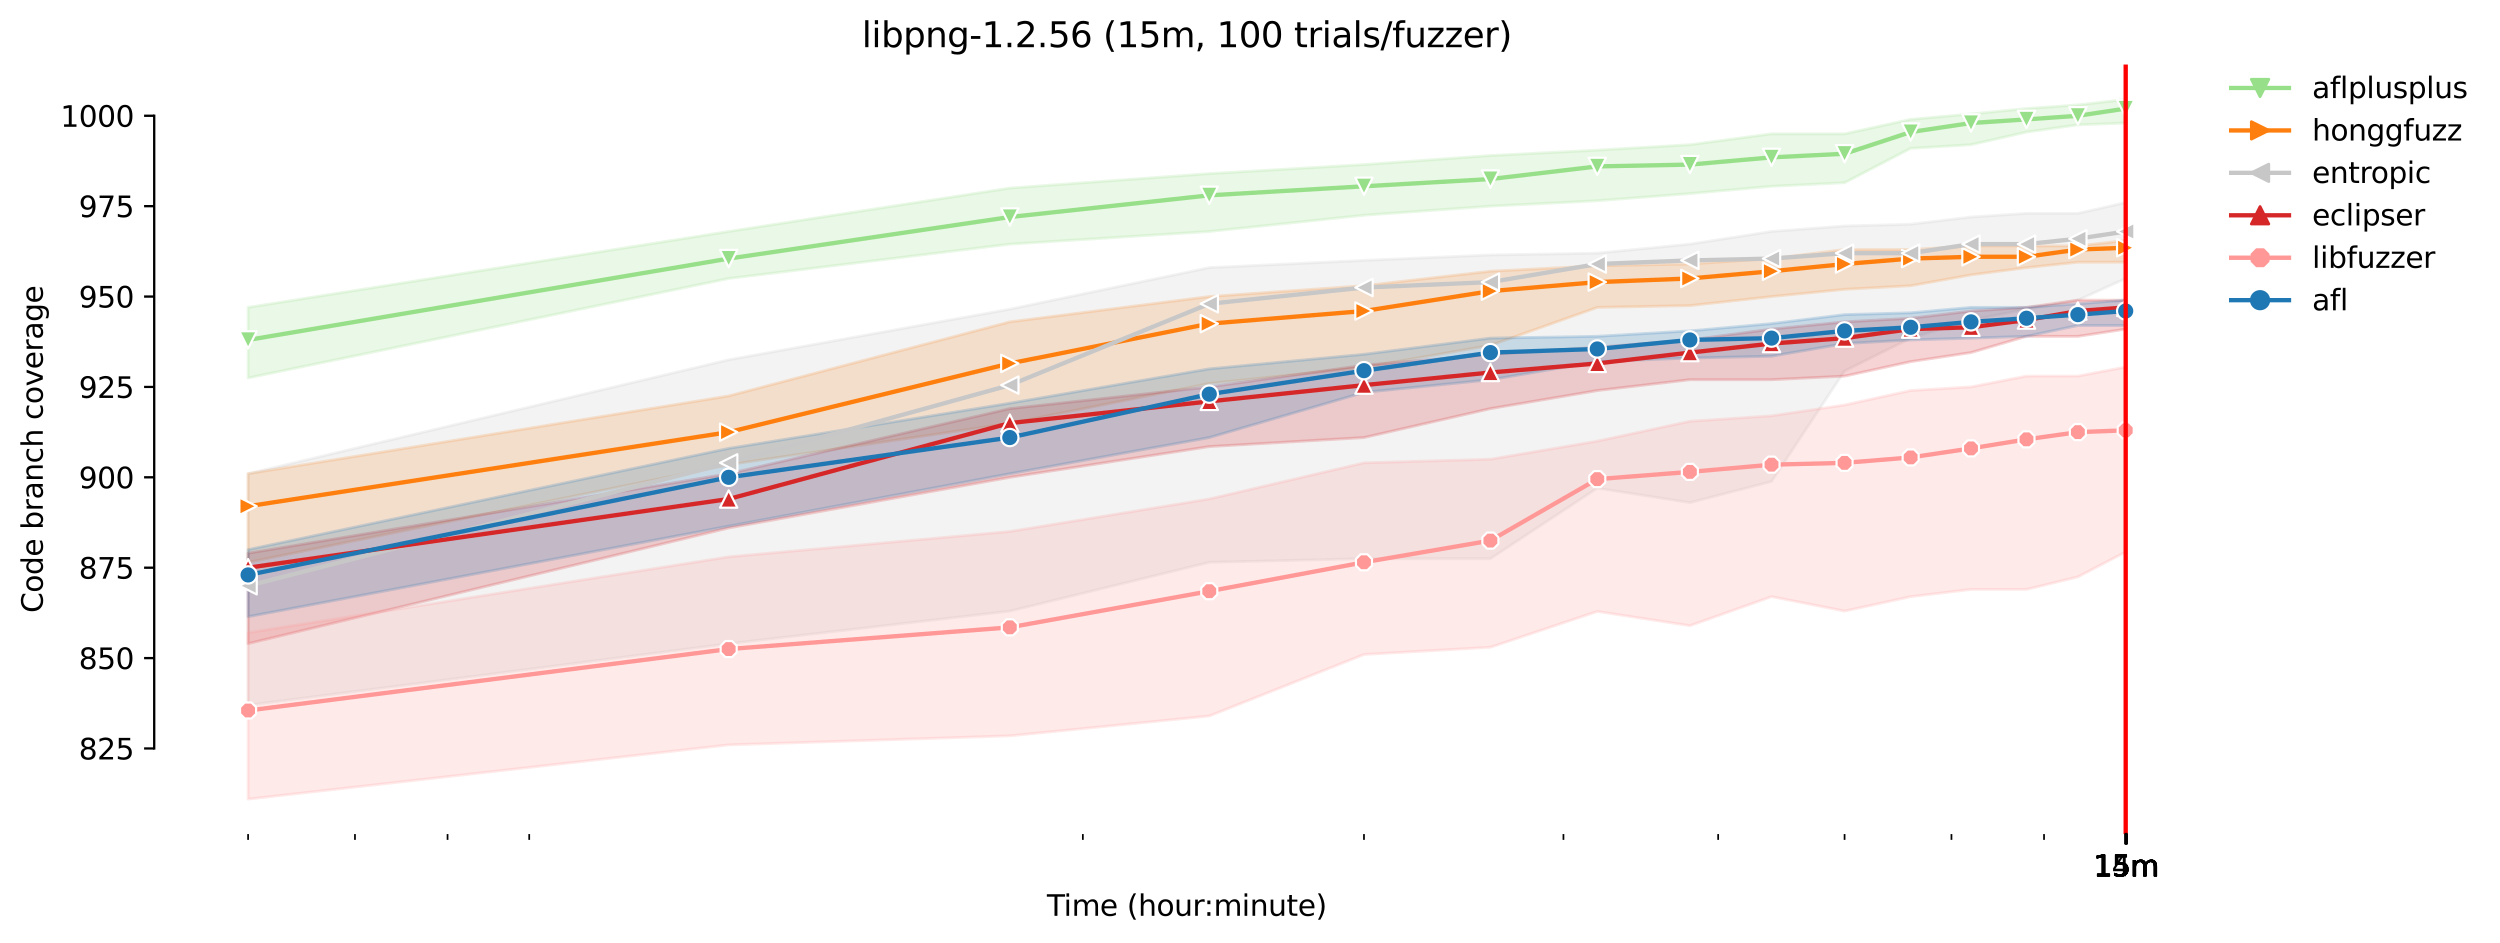 <?xml version="1.0" encoding="utf-8" standalone="no"?>
<!DOCTYPE svg PUBLIC "-//W3C//DTD SVG 1.1//EN"
  "http://www.w3.org/Graphics/SVG/1.1/DTD/svg11.dtd">
<svg height="325.986pt" version="1.1" viewBox="0 0 864.542 325.986" width="864.542pt" xmlns="http://www.w3.org/2000/svg" xmlns:xlink="http://www.w3.org/1999/xlink">
 <defs>
  <style type="text/css">*{stroke-linecap:butt;stroke-linejoin:round;}</style>
 </defs>
 <g id="figure_1">
  <g id="patch_1">
   <path d="M 0 325.986 
L 864.542 325.986 
L 864.542 0 
L 0 0 
z
" style="fill:#ffffff;"/>
  </g>
  <g id="axes_1">
   <g id="patch_2">
    <path d="M 53.328 288.43 
L 767.568 288.43 
L 767.568 22.318 
L 53.328 22.318 
z
" style="fill:#ffffff;"/>
   </g>
   <g id="PolyCollection_1">
    <defs>
     <path d="M 85.794 -219.684 
L 85.794 -195.304 
L 251.989 -229.686 
L 349.208 -241.563 
L 418.185 -245.939 
L 471.688 -251.565 
L 515.404 -254.69 
L 552.364 -256.566 
L 584.381 -259.051 
L 612.622 -261.567 
L 637.884 -262.801 
L 660.737 -274.694 
L 681.6 -275.944 
L 700.791 -280.32 
L 718.56 -282.821 
L 735.103 -283.446 
L 735.103 -291.572 
L 735.103 -291.572 
L 718.56 -289.697 
L 700.791 -288.447 
L 681.6 -286.571 
L 660.737 -284.696 
L 637.884 -279.695 
L 612.622 -279.695 
L 584.381 -275.944 
L 552.364 -274.069 
L 515.404 -272.194 
L 471.688 -269.068 
L 418.185 -265.942 
L 349.208 -260.942 
L 251.989 -245.939 
L 85.794 -219.684 
z
" id="m16b5e22058" style="stroke:#98df8a;stroke-opacity:0.2;"/>
    </defs>
    <g clip-path="url(#pce0793d641)">
     <use style="fill:#98df8a;fill-opacity:0.2;stroke:#98df8a;stroke-opacity:0.2;" x="0" xlink:href="#m16b5e22058" y="325.986"/>
    </g>
   </g>
   <g id="PolyCollection_2">
    <defs>
     <path d="M 85.794 -162.173 
L 85.794 -131.542 
L 251.989 -165.299 
L 349.208 -179.614 
L 418.185 -193.366 
L 471.688 -199.008 
L 515.404 -206.556 
L 552.364 -219.684 
L 584.381 -220.309 
L 612.622 -223.435 
L 637.884 -225.935 
L 660.737 -227.185 
L 681.6 -230.936 
L 700.791 -233.436 
L 718.56 -235.312 
L 735.103 -235.312 
L 735.103 -242.813 
L 735.103 -242.813 
L 718.56 -240.938 
L 700.791 -240.938 
L 681.6 -240.938 
L 660.737 -239.688 
L 637.884 -239.688 
L 612.622 -236.562 
L 584.381 -234.687 
L 552.364 -234.062 
L 515.404 -232.186 
L 471.688 -227.185 
L 418.185 -223.435 
L 349.208 -214.683 
L 251.989 -189.053 
L 85.794 -162.173 
z
" id="m3cdde16506" style="stroke:#ff7f0e;stroke-opacity:0.2;"/>
    </defs>
    <g clip-path="url(#pce0793d641)">
     <use style="fill:#ff7f0e;fill-opacity:0.2;stroke:#ff7f0e;stroke-opacity:0.2;" x="0" xlink:href="#m3cdde16506" y="325.986"/>
    </g>
   </g>
   <g id="PolyCollection_3">
    <defs>
     <path d="M 85.794 -162.173 
L 85.794 -82.158 
L 251.989 -103.412 
L 349.208 -114.664 
L 418.185 -131.542 
L 471.688 -132.793 
L 515.404 -132.793 
L 552.364 -157.172 
L 584.381 -152.171 
L 612.622 -159.485 
L 637.884 -197.695 
L 660.737 -209.057 
L 681.6 -215.292 
L 700.791 -219.059 
L 718.56 -222.184 
L 735.103 -229.686 
L 735.103 -255.941 
L 735.103 -255.941 
L 718.56 -252.19 
L 700.791 -252.19 
L 681.6 -250.94 
L 660.737 -248.439 
L 637.884 -247.83 
L 612.622 -245.939 
L 584.381 -241.563 
L 552.364 -238.437 
L 515.404 -237.812 
L 471.688 -235.937 
L 418.185 -233.436 
L 349.208 -219.059 
L 251.989 -201.556 
L 85.794 -162.173 
z
" id="m58aeabd998" style="stroke:#c7c7c7;stroke-opacity:0.2;"/>
    </defs>
    <g clip-path="url(#pce0793d641)">
     <use style="fill:#c7c7c7;fill-opacity:0.2;stroke:#c7c7c7;stroke-opacity:0.2;" x="0" xlink:href="#m58aeabd998" y="325.986"/>
    </g>
   </g>
   <g id="PolyCollection_4">
    <defs>
     <path d="M 85.794 -134.668 
L 85.794 -103.412 
L 251.989 -143.42 
L 349.208 -160.923 
L 418.185 -171.55 
L 471.688 -174.676 
L 515.404 -184.677 
L 552.364 -190.929 
L 584.381 -194.679 
L 612.622 -194.679 
L 637.884 -195.914 
L 660.737 -200.93 
L 681.6 -204.056 
L 700.791 -209.682 
L 718.56 -209.666 
L 735.103 -212.182 
L 735.103 -222.184 
L 735.103 -222.184 
L 718.56 -222.184 
L 700.791 -219.684 
L 681.6 -218.434 
L 660.737 -215.933 
L 637.884 -214.683 
L 612.622 -212.182 
L 584.381 -208.432 
L 552.364 -205.931 
L 515.404 -203.431 
L 471.688 -199.68 
L 418.185 -192.179 
L 349.208 -184.677 
L 251.989 -162.173 
L 85.794 -134.668 
z
" id="m2df7220b3d" style="stroke:#d62728;stroke-opacity:0.2;"/>
    </defs>
    <g clip-path="url(#pce0793d641)">
     <use style="fill:#d62728;fill-opacity:0.2;stroke:#d62728;stroke-opacity:0.2;" x="0" xlink:href="#m2df7220b3d" y="325.986"/>
    </g>
   </g>
   <g id="PolyCollection_5">
    <defs>
     <path d="M 85.794 -107.163 
L 85.794 -49.652 
L 251.989 -68.406 
L 349.208 -71.531 
L 418.185 -78.392 
L 471.688 -99.662 
L 515.404 -102.162 
L 552.364 -114.539 
L 584.381 -109.617 
L 612.622 -119.665 
L 637.884 -114.664 
L 660.737 -119.665 
L 681.6 -122.166 
L 700.791 -122.166 
L 718.56 -126.495 
L 735.103 -135.121 
L 735.103 -199.055 
L 735.103 -199.055 
L 718.56 -195.929 
L 700.791 -195.929 
L 681.6 -192.179 
L 660.737 -190.929 
L 637.884 -185.928 
L 612.622 -182.177 
L 584.381 -180.302 
L 552.364 -173.425 
L 515.404 -167.174 
L 471.688 -165.924 
L 418.185 -153.422 
L 349.208 -142.185 
L 251.989 -133.418 
L 85.794 -107.163 
z
" id="m97a7612e7f" style="stroke:#ff9896;stroke-opacity:0.2;"/>
    </defs>
    <g clip-path="url(#pce0793d641)">
     <use style="fill:#ff9896;fill-opacity:0.2;stroke:#ff9896;stroke-opacity:0.2;" x="0" xlink:href="#m97a7612e7f" y="325.986"/>
    </g>
   </g>
   <g id="PolyCollection_6">
    <defs>
     <path d="M 85.794 -135.918 
L 85.794 -112.742 
L 251.989 -144.045 
L 349.208 -162.173 
L 418.185 -174.676 
L 471.688 -190.303 
L 515.404 -194.679 
L 552.364 -200.93 
L 584.381 -202.181 
L 612.622 -202.806 
L 637.884 -207.182 
L 660.737 -208.432 
L 681.6 -209.057 
L 700.791 -209.682 
L 718.56 -213.433 
L 735.103 -213.433 
L 735.103 -222.184 
L 735.103 -222.184 
L 718.56 -220.934 
L 700.791 -219.684 
L 681.6 -219.684 
L 660.737 -217.809 
L 637.884 -217.183 
L 612.622 -214.073 
L 584.381 -211.557 
L 552.364 -209.682 
L 515.404 -209.057 
L 471.688 -203.462 
L 418.185 -198.43 
L 349.208 -186.553 
L 251.989 -170.925 
L 85.794 -135.918 
z
" id="m9e0021da69" style="stroke:#1f77b4;stroke-opacity:0.2;"/>
    </defs>
    <g clip-path="url(#pce0793d641)">
     <use style="fill:#1f77b4;fill-opacity:0.2;stroke:#1f77b4;stroke-opacity:0.2;" x="0" xlink:href="#m9e0021da69" y="325.986"/>
    </g>
   </g>
   <g id="matplotlib.axis_1">
    <g id="xtick_1">
     <g id="line2d_1">
      <defs>
       <path d="M 0 0 
L 0 3.5 
" id="m3dc41dd33a" style="stroke:#000000;stroke-width:0.8;"/>
      </defs>
      <g>
       <use style="stroke:#000000;stroke-width:0.8;" x="735.103" xlink:href="#m3dc41dd33a" y="288.43"/>
      </g>
     </g>
     <g id="text_1">
      <!-- 14m -->
      <g transform="translate(723.87 303.029)scale(0.1 -0.1)">
       <defs>
        <path d="M 794 531 
L 1825 531 
L 1825 4091 
L 703 3866 
L 703 4441 
L 1819 4666 
L 2450 4666 
L 2450 531 
L 3481 531 
L 3481 0 
L 794 0 
L 794 531 
z
" id="DejaVuSans-31" transform="scale(0.016)"/>
        <path d="M 2419 4116 
L 825 1625 
L 2419 1625 
L 2419 4116 
z
M 2253 4666 
L 3047 4666 
L 3047 1625 
L 3713 1625 
L 3713 1100 
L 3047 1100 
L 3047 0 
L 2419 0 
L 2419 1100 
L 313 1100 
L 313 1709 
L 2253 4666 
z
" id="DejaVuSans-34" transform="scale(0.016)"/>
        <path d="M 3328 2828 
Q 3544 3216 3844 3400 
Q 4144 3584 4550 3584 
Q 5097 3584 5394 3201 
Q 5691 2819 5691 2113 
L 5691 0 
L 5113 0 
L 5113 2094 
Q 5113 2597 4934 2840 
Q 4756 3084 4391 3084 
Q 3944 3084 3684 2787 
Q 3425 2491 3425 1978 
L 3425 0 
L 2847 0 
L 2847 2094 
Q 2847 2600 2669 2842 
Q 2491 3084 2119 3084 
Q 1678 3084 1418 2786 
Q 1159 2488 1159 1978 
L 1159 0 
L 581 0 
L 581 3500 
L 1159 3500 
L 1159 2956 
Q 1356 3278 1631 3431 
Q 1906 3584 2284 3584 
Q 2666 3584 2933 3390 
Q 3200 3197 3328 2828 
z
" id="DejaVuSans-6d" transform="scale(0.016)"/>
       </defs>
       <use xlink:href="#DejaVuSans-31"/>
       <use x="63.623" xlink:href="#DejaVuSans-34"/>
       <use x="127.246" xlink:href="#DejaVuSans-6d"/>
      </g>
     </g>
    </g>
    <g id="xtick_2">
     <g id="line2d_2">
      <g>
       <use style="stroke:#000000;stroke-width:0.8;" x="735.127" xlink:href="#m3dc41dd33a" y="288.43"/>
      </g>
     </g>
     <g id="text_2">
      <!-- 15m -->
      <g transform="translate(723.894 303.029)scale(0.1 -0.1)">
       <defs>
        <path d="M 691 4666 
L 3169 4666 
L 3169 4134 
L 1269 4134 
L 1269 2991 
Q 1406 3038 1543 3061 
Q 1681 3084 1819 3084 
Q 2600 3084 3056 2656 
Q 3513 2228 3513 1497 
Q 3513 744 3044 326 
Q 2575 -91 1722 -91 
Q 1428 -91 1123 -41 
Q 819 9 494 109 
L 494 744 
Q 775 591 1075 516 
Q 1375 441 1709 441 
Q 2250 441 2565 725 
Q 2881 1009 2881 1497 
Q 2881 1984 2565 2268 
Q 2250 2553 1709 2553 
Q 1456 2553 1204 2497 
Q 953 2441 691 2322 
L 691 4666 
z
" id="DejaVuSans-35" transform="scale(0.016)"/>
       </defs>
       <use xlink:href="#DejaVuSans-31"/>
       <use x="63.623" xlink:href="#DejaVuSans-35"/>
       <use x="127.246" xlink:href="#DejaVuSans-6d"/>
      </g>
     </g>
    </g>
    <g id="xtick_3">
     <g id="line2d_3">
      <g>
       <use style="stroke:#000000;stroke-width:0.8;" x="735.151" xlink:href="#m3dc41dd33a" y="288.43"/>
      </g>
     </g>
     <g id="text_3">
      <!-- 15m -->
      <g transform="translate(723.918 303.029)scale(0.1 -0.1)">
       <use xlink:href="#DejaVuSans-31"/>
       <use x="63.623" xlink:href="#DejaVuSans-35"/>
       <use x="127.246" xlink:href="#DejaVuSans-6d"/>
      </g>
     </g>
    </g>
    <g id="xtick_4">
     <g id="line2d_4">
      <g>
       <use style="stroke:#000000;stroke-width:0.8;" x="735.175" xlink:href="#m3dc41dd33a" y="288.43"/>
      </g>
     </g>
     <g id="text_4">
      <!-- 15m -->
      <g transform="translate(723.942 303.029)scale(0.1 -0.1)">
       <use xlink:href="#DejaVuSans-31"/>
       <use x="63.623" xlink:href="#DejaVuSans-35"/>
       <use x="127.246" xlink:href="#DejaVuSans-6d"/>
      </g>
     </g>
    </g>
    <g id="xtick_5">
     <g id="line2d_5">
      <g>
       <use style="stroke:#000000;stroke-width:0.8;" x="735.199" xlink:href="#m3dc41dd33a" y="288.43"/>
      </g>
     </g>
     <g id="text_5">
      <!-- 15m -->
      <g transform="translate(723.967 303.029)scale(0.1 -0.1)">
       <use xlink:href="#DejaVuSans-31"/>
       <use x="63.623" xlink:href="#DejaVuSans-35"/>
       <use x="127.246" xlink:href="#DejaVuSans-6d"/>
      </g>
     </g>
    </g>
    <g id="xtick_6">
     <g id="line2d_6">
      <g>
       <use style="stroke:#000000;stroke-width:0.8;" x="735.224" xlink:href="#m3dc41dd33a" y="288.43"/>
      </g>
     </g>
     <g id="text_6">
      <!-- 15m -->
      <g transform="translate(723.991 303.029)scale(0.1 -0.1)">
       <use xlink:href="#DejaVuSans-31"/>
       <use x="63.623" xlink:href="#DejaVuSans-35"/>
       <use x="127.246" xlink:href="#DejaVuSans-6d"/>
      </g>
     </g>
    </g>
    <g id="xtick_7">
     <g id="line2d_7">
      <g>
       <use style="stroke:#000000;stroke-width:0.8;" x="735.248" xlink:href="#m3dc41dd33a" y="288.43"/>
      </g>
     </g>
     <g id="text_7">
      <!-- 15m -->
      <g transform="translate(724.015 303.029)scale(0.1 -0.1)">
       <use xlink:href="#DejaVuSans-31"/>
       <use x="63.623" xlink:href="#DejaVuSans-35"/>
       <use x="127.246" xlink:href="#DejaVuSans-6d"/>
      </g>
     </g>
    </g>
    <g id="xtick_8">
     <g id="line2d_8">
      <g>
       <use style="stroke:#000000;stroke-width:0.8;" x="735.272" xlink:href="#m3dc41dd33a" y="288.43"/>
      </g>
     </g>
     <g id="text_8">
      <!-- 15m -->
      <g transform="translate(724.039 303.029)scale(0.1 -0.1)">
       <use xlink:href="#DejaVuSans-31"/>
       <use x="63.623" xlink:href="#DejaVuSans-35"/>
       <use x="127.246" xlink:href="#DejaVuSans-6d"/>
      </g>
     </g>
    </g>
    <g id="xtick_9">
     <g id="line2d_9">
      <g>
       <use style="stroke:#000000;stroke-width:0.8;" x="735.296" xlink:href="#m3dc41dd33a" y="288.43"/>
      </g>
     </g>
     <g id="text_9">
      <!-- 15m -->
      <g transform="translate(724.064 303.029)scale(0.1 -0.1)">
       <use xlink:href="#DejaVuSans-31"/>
       <use x="63.623" xlink:href="#DejaVuSans-35"/>
       <use x="127.246" xlink:href="#DejaVuSans-6d"/>
      </g>
     </g>
    </g>
    <g id="xtick_10">
     <g id="line2d_10">
      <g>
       <use style="stroke:#000000;stroke-width:0.8;" x="735.321" xlink:href="#m3dc41dd33a" y="288.43"/>
      </g>
     </g>
     <g id="text_10">
      <!-- 15m -->
      <g transform="translate(724.088 303.029)scale(0.1 -0.1)">
       <use xlink:href="#DejaVuSans-31"/>
       <use x="63.623" xlink:href="#DejaVuSans-35"/>
       <use x="127.246" xlink:href="#DejaVuSans-6d"/>
      </g>
     </g>
    </g>
    <g id="xtick_11">
     <g id="line2d_11">
      <g>
       <use style="stroke:#000000;stroke-width:0.8;" x="735.345" xlink:href="#m3dc41dd33a" y="288.43"/>
      </g>
     </g>
     <g id="text_11">
      <!-- 15m -->
      <g transform="translate(724.112 303.029)scale(0.1 -0.1)">
       <use xlink:href="#DejaVuSans-31"/>
       <use x="63.623" xlink:href="#DejaVuSans-35"/>
       <use x="127.246" xlink:href="#DejaVuSans-6d"/>
      </g>
     </g>
    </g>
    <g id="xtick_12">
     <g id="line2d_12">
      <g>
       <use style="stroke:#000000;stroke-width:0.8;" x="735.369" xlink:href="#m3dc41dd33a" y="288.43"/>
      </g>
     </g>
     <g id="text_12">
      <!-- 15m -->
      <g transform="translate(724.136 303.029)scale(0.1 -0.1)">
       <use xlink:href="#DejaVuSans-31"/>
       <use x="63.623" xlink:href="#DejaVuSans-35"/>
       <use x="127.246" xlink:href="#DejaVuSans-6d"/>
      </g>
     </g>
    </g>
    <g id="xtick_13">
     <g id="line2d_13">
      <defs>
       <path d="M 0 0 
L 0 2 
" id="m24e4dffae6" style="stroke:#000000;stroke-width:0.6;"/>
      </defs>
      <g>
       <use style="stroke:#000000;stroke-width:0.6;" x="85.794" xlink:href="#m24e4dffae6" y="288.43"/>
      </g>
     </g>
    </g>
    <g id="xtick_14">
     <g id="line2d_14">
      <g>
       <use style="stroke:#000000;stroke-width:0.6;" x="122.754" xlink:href="#m24e4dffae6" y="288.43"/>
      </g>
     </g>
    </g>
    <g id="xtick_15">
     <g id="line2d_15">
      <g>
       <use style="stroke:#000000;stroke-width:0.6;" x="154.771" xlink:href="#m24e4dffae6" y="288.43"/>
      </g>
     </g>
    </g>
    <g id="xtick_16">
     <g id="line2d_16">
      <g>
       <use style="stroke:#000000;stroke-width:0.6;" x="183.012" xlink:href="#m24e4dffae6" y="288.43"/>
      </g>
     </g>
    </g>
    <g id="xtick_17">
     <g id="line2d_17">
      <g>
       <use style="stroke:#000000;stroke-width:0.6;" x="374.47" xlink:href="#m24e4dffae6" y="288.43"/>
      </g>
     </g>
    </g>
    <g id="xtick_18">
     <g id="line2d_18">
      <g>
       <use style="stroke:#000000;stroke-width:0.6;" x="471.688" xlink:href="#m24e4dffae6" y="288.43"/>
      </g>
     </g>
    </g>
    <g id="xtick_19">
     <g id="line2d_19">
      <g>
       <use style="stroke:#000000;stroke-width:0.6;" x="540.666" xlink:href="#m24e4dffae6" y="288.43"/>
      </g>
     </g>
    </g>
    <g id="xtick_20">
     <g id="line2d_20">
      <g>
       <use style="stroke:#000000;stroke-width:0.6;" x="594.169" xlink:href="#m24e4dffae6" y="288.43"/>
      </g>
     </g>
    </g>
    <g id="xtick_21">
     <g id="line2d_21">
      <g>
       <use style="stroke:#000000;stroke-width:0.6;" x="637.884" xlink:href="#m24e4dffae6" y="288.43"/>
      </g>
     </g>
    </g>
    <g id="xtick_22">
     <g id="line2d_22">
      <g>
       <use style="stroke:#000000;stroke-width:0.6;" x="674.845" xlink:href="#m24e4dffae6" y="288.43"/>
      </g>
     </g>
    </g>
    <g id="xtick_23">
     <g id="line2d_23">
      <g>
       <use style="stroke:#000000;stroke-width:0.6;" x="706.862" xlink:href="#m24e4dffae6" y="288.43"/>
      </g>
     </g>
    </g>
    <g id="text_13">
     <!-- Time (hour:minute) -->
     <g transform="translate(362.041 316.707)scale(0.1 -0.1)">
      <defs>
       <path d="M -19 4666 
L 3928 4666 
L 3928 4134 
L 2272 4134 
L 2272 0 
L 1638 0 
L 1638 4134 
L -19 4134 
L -19 4666 
z
" id="DejaVuSans-54" transform="scale(0.016)"/>
       <path d="M 603 3500 
L 1178 3500 
L 1178 0 
L 603 0 
L 603 3500 
z
M 603 4863 
L 1178 4863 
L 1178 4134 
L 603 4134 
L 603 4863 
z
" id="DejaVuSans-69" transform="scale(0.016)"/>
       <path d="M 3597 1894 
L 3597 1613 
L 953 1613 
Q 991 1019 1311 708 
Q 1631 397 2203 397 
Q 2534 397 2845 478 
Q 3156 559 3463 722 
L 3463 178 
Q 3153 47 2828 -22 
Q 2503 -91 2169 -91 
Q 1331 -91 842 396 
Q 353 884 353 1716 
Q 353 2575 817 3079 
Q 1281 3584 2069 3584 
Q 2775 3584 3186 3129 
Q 3597 2675 3597 1894 
z
M 3022 2063 
Q 3016 2534 2758 2815 
Q 2500 3097 2075 3097 
Q 1594 3097 1305 2825 
Q 1016 2553 972 2059 
L 3022 2063 
z
" id="DejaVuSans-65" transform="scale(0.016)"/>
       <path id="DejaVuSans-20" transform="scale(0.016)"/>
       <path d="M 1984 4856 
Q 1566 4138 1362 3434 
Q 1159 2731 1159 2009 
Q 1159 1288 1364 580 
Q 1569 -128 1984 -844 
L 1484 -844 
Q 1016 -109 783 600 
Q 550 1309 550 2009 
Q 550 2706 781 3412 
Q 1013 4119 1484 4856 
L 1984 4856 
z
" id="DejaVuSans-28" transform="scale(0.016)"/>
       <path d="M 3513 2113 
L 3513 0 
L 2938 0 
L 2938 2094 
Q 2938 2591 2744 2837 
Q 2550 3084 2163 3084 
Q 1697 3084 1428 2787 
Q 1159 2491 1159 1978 
L 1159 0 
L 581 0 
L 581 4863 
L 1159 4863 
L 1159 2956 
Q 1366 3272 1645 3428 
Q 1925 3584 2291 3584 
Q 2894 3584 3203 3211 
Q 3513 2838 3513 2113 
z
" id="DejaVuSans-68" transform="scale(0.016)"/>
       <path d="M 1959 3097 
Q 1497 3097 1228 2736 
Q 959 2375 959 1747 
Q 959 1119 1226 758 
Q 1494 397 1959 397 
Q 2419 397 2687 759 
Q 2956 1122 2956 1747 
Q 2956 2369 2687 2733 
Q 2419 3097 1959 3097 
z
M 1959 3584 
Q 2709 3584 3137 3096 
Q 3566 2609 3566 1747 
Q 3566 888 3137 398 
Q 2709 -91 1959 -91 
Q 1206 -91 779 398 
Q 353 888 353 1747 
Q 353 2609 779 3096 
Q 1206 3584 1959 3584 
z
" id="DejaVuSans-6f" transform="scale(0.016)"/>
       <path d="M 544 1381 
L 544 3500 
L 1119 3500 
L 1119 1403 
Q 1119 906 1312 657 
Q 1506 409 1894 409 
Q 2359 409 2629 706 
Q 2900 1003 2900 1516 
L 2900 3500 
L 3475 3500 
L 3475 0 
L 2900 0 
L 2900 538 
Q 2691 219 2414 64 
Q 2138 -91 1772 -91 
Q 1169 -91 856 284 
Q 544 659 544 1381 
z
M 1991 3584 
L 1991 3584 
z
" id="DejaVuSans-75" transform="scale(0.016)"/>
       <path d="M 2631 2963 
Q 2534 3019 2420 3045 
Q 2306 3072 2169 3072 
Q 1681 3072 1420 2755 
Q 1159 2438 1159 1844 
L 1159 0 
L 581 0 
L 581 3500 
L 1159 3500 
L 1159 2956 
Q 1341 3275 1631 3429 
Q 1922 3584 2338 3584 
Q 2397 3584 2469 3576 
Q 2541 3569 2628 3553 
L 2631 2963 
z
" id="DejaVuSans-72" transform="scale(0.016)"/>
       <path d="M 750 794 
L 1409 794 
L 1409 0 
L 750 0 
L 750 794 
z
M 750 3309 
L 1409 3309 
L 1409 2516 
L 750 2516 
L 750 3309 
z
" id="DejaVuSans-3a" transform="scale(0.016)"/>
       <path d="M 3513 2113 
L 3513 0 
L 2938 0 
L 2938 2094 
Q 2938 2591 2744 2837 
Q 2550 3084 2163 3084 
Q 1697 3084 1428 2787 
Q 1159 2491 1159 1978 
L 1159 0 
L 581 0 
L 581 3500 
L 1159 3500 
L 1159 2956 
Q 1366 3272 1645 3428 
Q 1925 3584 2291 3584 
Q 2894 3584 3203 3211 
Q 3513 2838 3513 2113 
z
" id="DejaVuSans-6e" transform="scale(0.016)"/>
       <path d="M 1172 4494 
L 1172 3500 
L 2356 3500 
L 2356 3053 
L 1172 3053 
L 1172 1153 
Q 1172 725 1289 603 
Q 1406 481 1766 481 
L 2356 481 
L 2356 0 
L 1766 0 
Q 1100 0 847 248 
Q 594 497 594 1153 
L 594 3053 
L 172 3053 
L 172 3500 
L 594 3500 
L 594 4494 
L 1172 4494 
z
" id="DejaVuSans-74" transform="scale(0.016)"/>
       <path d="M 513 4856 
L 1013 4856 
Q 1481 4119 1714 3412 
Q 1947 2706 1947 2009 
Q 1947 1309 1714 600 
Q 1481 -109 1013 -844 
L 513 -844 
Q 928 -128 1133 580 
Q 1338 1288 1338 2009 
Q 1338 2731 1133 3434 
Q 928 4138 513 4856 
z
" id="DejaVuSans-29" transform="scale(0.016)"/>
      </defs>
      <use xlink:href="#DejaVuSans-54"/>
      <use x="57.959" xlink:href="#DejaVuSans-69"/>
      <use x="85.742" xlink:href="#DejaVuSans-6d"/>
      <use x="183.154" xlink:href="#DejaVuSans-65"/>
      <use x="244.678" xlink:href="#DejaVuSans-20"/>
      <use x="276.465" xlink:href="#DejaVuSans-28"/>
      <use x="315.479" xlink:href="#DejaVuSans-68"/>
      <use x="378.857" xlink:href="#DejaVuSans-6f"/>
      <use x="440.039" xlink:href="#DejaVuSans-75"/>
      <use x="503.418" xlink:href="#DejaVuSans-72"/>
      <use x="542.781" xlink:href="#DejaVuSans-3a"/>
      <use x="576.473" xlink:href="#DejaVuSans-6d"/>
      <use x="673.885" xlink:href="#DejaVuSans-69"/>
      <use x="701.668" xlink:href="#DejaVuSans-6e"/>
      <use x="765.047" xlink:href="#DejaVuSans-75"/>
      <use x="828.426" xlink:href="#DejaVuSans-74"/>
      <use x="867.635" xlink:href="#DejaVuSans-65"/>
      <use x="929.158" xlink:href="#DejaVuSans-29"/>
     </g>
    </g>
   </g>
   <g id="matplotlib.axis_2">
    <g id="ytick_1">
     <g id="line2d_24">
      <defs>
       <path d="M 0 0 
L -3.5 0 
" id="m1762e43c40" style="stroke:#000000;stroke-width:0.8;"/>
      </defs>
      <g>
       <use style="stroke:#000000;stroke-width:0.8;" x="53.328" xlink:href="#m1762e43c40" y="258.831"/>
      </g>
     </g>
     <g id="text_14">
      <!-- 825 -->
      <g transform="translate(27.241 262.63)scale(0.1 -0.1)">
       <defs>
        <path d="M 2034 2216 
Q 1584 2216 1326 1975 
Q 1069 1734 1069 1313 
Q 1069 891 1326 650 
Q 1584 409 2034 409 
Q 2484 409 2743 651 
Q 3003 894 3003 1313 
Q 3003 1734 2745 1975 
Q 2488 2216 2034 2216 
z
M 1403 2484 
Q 997 2584 770 2862 
Q 544 3141 544 3541 
Q 544 4100 942 4425 
Q 1341 4750 2034 4750 
Q 2731 4750 3128 4425 
Q 3525 4100 3525 3541 
Q 3525 3141 3298 2862 
Q 3072 2584 2669 2484 
Q 3125 2378 3379 2068 
Q 3634 1759 3634 1313 
Q 3634 634 3220 271 
Q 2806 -91 2034 -91 
Q 1263 -91 848 271 
Q 434 634 434 1313 
Q 434 1759 690 2068 
Q 947 2378 1403 2484 
z
M 1172 3481 
Q 1172 3119 1398 2916 
Q 1625 2713 2034 2713 
Q 2441 2713 2670 2916 
Q 2900 3119 2900 3481 
Q 2900 3844 2670 4047 
Q 2441 4250 2034 4250 
Q 1625 4250 1398 4047 
Q 1172 3844 1172 3481 
z
" id="DejaVuSans-38" transform="scale(0.016)"/>
        <path d="M 1228 531 
L 3431 531 
L 3431 0 
L 469 0 
L 469 531 
Q 828 903 1448 1529 
Q 2069 2156 2228 2338 
Q 2531 2678 2651 2914 
Q 2772 3150 2772 3378 
Q 2772 3750 2511 3984 
Q 2250 4219 1831 4219 
Q 1534 4219 1204 4116 
Q 875 4013 500 3803 
L 500 4441 
Q 881 4594 1212 4672 
Q 1544 4750 1819 4750 
Q 2544 4750 2975 4387 
Q 3406 4025 3406 3419 
Q 3406 3131 3298 2873 
Q 3191 2616 2906 2266 
Q 2828 2175 2409 1742 
Q 1991 1309 1228 531 
z
" id="DejaVuSans-32" transform="scale(0.016)"/>
       </defs>
       <use xlink:href="#DejaVuSans-38"/>
       <use x="63.623" xlink:href="#DejaVuSans-32"/>
       <use x="127.246" xlink:href="#DejaVuSans-35"/>
      </g>
     </g>
    </g>
    <g id="ytick_2">
     <g id="line2d_25">
      <g>
       <use style="stroke:#000000;stroke-width:0.8;" x="53.328" xlink:href="#m1762e43c40" y="227.575"/>
      </g>
     </g>
     <g id="text_15">
      <!-- 850 -->
      <g transform="translate(27.241 231.374)scale(0.1 -0.1)">
       <defs>
        <path d="M 2034 4250 
Q 1547 4250 1301 3770 
Q 1056 3291 1056 2328 
Q 1056 1369 1301 889 
Q 1547 409 2034 409 
Q 2525 409 2770 889 
Q 3016 1369 3016 2328 
Q 3016 3291 2770 3770 
Q 2525 4250 2034 4250 
z
M 2034 4750 
Q 2819 4750 3233 4129 
Q 3647 3509 3647 2328 
Q 3647 1150 3233 529 
Q 2819 -91 2034 -91 
Q 1250 -91 836 529 
Q 422 1150 422 2328 
Q 422 3509 836 4129 
Q 1250 4750 2034 4750 
z
" id="DejaVuSans-30" transform="scale(0.016)"/>
       </defs>
       <use xlink:href="#DejaVuSans-38"/>
       <use x="63.623" xlink:href="#DejaVuSans-35"/>
       <use x="127.246" xlink:href="#DejaVuSans-30"/>
      </g>
     </g>
    </g>
    <g id="ytick_3">
     <g id="line2d_26">
      <g>
       <use style="stroke:#000000;stroke-width:0.8;" x="53.328" xlink:href="#m1762e43c40" y="196.319"/>
      </g>
     </g>
     <g id="text_16">
      <!-- 875 -->
      <g transform="translate(27.241 200.118)scale(0.1 -0.1)">
       <defs>
        <path d="M 525 4666 
L 3525 4666 
L 3525 4397 
L 1831 0 
L 1172 0 
L 2766 4134 
L 525 4134 
L 525 4666 
z
" id="DejaVuSans-37" transform="scale(0.016)"/>
       </defs>
       <use xlink:href="#DejaVuSans-38"/>
       <use x="63.623" xlink:href="#DejaVuSans-37"/>
       <use x="127.246" xlink:href="#DejaVuSans-35"/>
      </g>
     </g>
    </g>
    <g id="ytick_4">
     <g id="line2d_27">
      <g>
       <use style="stroke:#000000;stroke-width:0.8;" x="53.328" xlink:href="#m1762e43c40" y="165.063"/>
      </g>
     </g>
     <g id="text_17">
      <!-- 900 -->
      <g transform="translate(27.241 168.863)scale(0.1 -0.1)">
       <defs>
        <path d="M 703 97 
L 703 672 
Q 941 559 1184 500 
Q 1428 441 1663 441 
Q 2288 441 2617 861 
Q 2947 1281 2994 2138 
Q 2813 1869 2534 1725 
Q 2256 1581 1919 1581 
Q 1219 1581 811 2004 
Q 403 2428 403 3163 
Q 403 3881 828 4315 
Q 1253 4750 1959 4750 
Q 2769 4750 3195 4129 
Q 3622 3509 3622 2328 
Q 3622 1225 3098 567 
Q 2575 -91 1691 -91 
Q 1453 -91 1209 -44 
Q 966 3 703 97 
z
M 1959 2075 
Q 2384 2075 2632 2365 
Q 2881 2656 2881 3163 
Q 2881 3666 2632 3958 
Q 2384 4250 1959 4250 
Q 1534 4250 1286 3958 
Q 1038 3666 1038 3163 
Q 1038 2656 1286 2365 
Q 1534 2075 1959 2075 
z
" id="DejaVuSans-39" transform="scale(0.016)"/>
       </defs>
       <use xlink:href="#DejaVuSans-39"/>
       <use x="63.623" xlink:href="#DejaVuSans-30"/>
       <use x="127.246" xlink:href="#DejaVuSans-30"/>
      </g>
     </g>
    </g>
    <g id="ytick_5">
     <g id="line2d_28">
      <g>
       <use style="stroke:#000000;stroke-width:0.8;" x="53.328" xlink:href="#m1762e43c40" y="133.808"/>
      </g>
     </g>
     <g id="text_18">
      <!-- 925 -->
      <g transform="translate(27.241 137.607)scale(0.1 -0.1)">
       <use xlink:href="#DejaVuSans-39"/>
       <use x="63.623" xlink:href="#DejaVuSans-32"/>
       <use x="127.246" xlink:href="#DejaVuSans-35"/>
      </g>
     </g>
    </g>
    <g id="ytick_6">
     <g id="line2d_29">
      <g>
       <use style="stroke:#000000;stroke-width:0.8;" x="53.328" xlink:href="#m1762e43c40" y="102.552"/>
      </g>
     </g>
     <g id="text_19">
      <!-- 950 -->
      <g transform="translate(27.241 106.351)scale(0.1 -0.1)">
       <use xlink:href="#DejaVuSans-39"/>
       <use x="63.623" xlink:href="#DejaVuSans-35"/>
       <use x="127.246" xlink:href="#DejaVuSans-30"/>
      </g>
     </g>
    </g>
    <g id="ytick_7">
     <g id="line2d_30">
      <g>
       <use style="stroke:#000000;stroke-width:0.8;" x="53.328" xlink:href="#m1762e43c40" y="71.296"/>
      </g>
     </g>
     <g id="text_20">
      <!-- 975 -->
      <g transform="translate(27.241 75.095)scale(0.1 -0.1)">
       <use xlink:href="#DejaVuSans-39"/>
       <use x="63.623" xlink:href="#DejaVuSans-37"/>
       <use x="127.246" xlink:href="#DejaVuSans-35"/>
      </g>
     </g>
    </g>
    <g id="ytick_8">
     <g id="line2d_31">
      <g>
       <use style="stroke:#000000;stroke-width:0.8;" x="53.328" xlink:href="#m1762e43c40" y="40.04"/>
      </g>
     </g>
     <g id="text_21">
      <!-- 1000 -->
      <g transform="translate(20.878 43.839)scale(0.1 -0.1)">
       <use xlink:href="#DejaVuSans-31"/>
       <use x="63.623" xlink:href="#DejaVuSans-30"/>
       <use x="127.246" xlink:href="#DejaVuSans-30"/>
       <use x="190.869" xlink:href="#DejaVuSans-30"/>
      </g>
     </g>
    </g>
    <g id="text_22">
     <!-- Code branch coverage -->
     <g transform="translate(14.798 211.949)rotate(-90)scale(0.1 -0.1)">
      <defs>
       <path d="M 4122 4306 
L 4122 3641 
Q 3803 3938 3442 4084 
Q 3081 4231 2675 4231 
Q 1875 4231 1450 3742 
Q 1025 3253 1025 2328 
Q 1025 1406 1450 917 
Q 1875 428 2675 428 
Q 3081 428 3442 575 
Q 3803 722 4122 1019 
L 4122 359 
Q 3791 134 3420 21 
Q 3050 -91 2638 -91 
Q 1578 -91 968 557 
Q 359 1206 359 2328 
Q 359 3453 968 4101 
Q 1578 4750 2638 4750 
Q 3056 4750 3426 4639 
Q 3797 4528 4122 4306 
z
" id="DejaVuSans-43" transform="scale(0.016)"/>
       <path d="M 2906 2969 
L 2906 4863 
L 3481 4863 
L 3481 0 
L 2906 0 
L 2906 525 
Q 2725 213 2448 61 
Q 2172 -91 1784 -91 
Q 1150 -91 751 415 
Q 353 922 353 1747 
Q 353 2572 751 3078 
Q 1150 3584 1784 3584 
Q 2172 3584 2448 3432 
Q 2725 3281 2906 2969 
z
M 947 1747 
Q 947 1113 1208 752 
Q 1469 391 1925 391 
Q 2381 391 2643 752 
Q 2906 1113 2906 1747 
Q 2906 2381 2643 2742 
Q 2381 3103 1925 3103 
Q 1469 3103 1208 2742 
Q 947 2381 947 1747 
z
" id="DejaVuSans-64" transform="scale(0.016)"/>
       <path d="M 3116 1747 
Q 3116 2381 2855 2742 
Q 2594 3103 2138 3103 
Q 1681 3103 1420 2742 
Q 1159 2381 1159 1747 
Q 1159 1113 1420 752 
Q 1681 391 2138 391 
Q 2594 391 2855 752 
Q 3116 1113 3116 1747 
z
M 1159 2969 
Q 1341 3281 1617 3432 
Q 1894 3584 2278 3584 
Q 2916 3584 3314 3078 
Q 3713 2572 3713 1747 
Q 3713 922 3314 415 
Q 2916 -91 2278 -91 
Q 1894 -91 1617 61 
Q 1341 213 1159 525 
L 1159 0 
L 581 0 
L 581 4863 
L 1159 4863 
L 1159 2969 
z
" id="DejaVuSans-62" transform="scale(0.016)"/>
       <path d="M 2194 1759 
Q 1497 1759 1228 1600 
Q 959 1441 959 1056 
Q 959 750 1161 570 
Q 1363 391 1709 391 
Q 2188 391 2477 730 
Q 2766 1069 2766 1631 
L 2766 1759 
L 2194 1759 
z
M 3341 1997 
L 3341 0 
L 2766 0 
L 2766 531 
Q 2569 213 2275 61 
Q 1981 -91 1556 -91 
Q 1019 -91 701 211 
Q 384 513 384 1019 
Q 384 1609 779 1909 
Q 1175 2209 1959 2209 
L 2766 2209 
L 2766 2266 
Q 2766 2663 2505 2880 
Q 2244 3097 1772 3097 
Q 1472 3097 1187 3025 
Q 903 2953 641 2809 
L 641 3341 
Q 956 3463 1253 3523 
Q 1550 3584 1831 3584 
Q 2591 3584 2966 3190 
Q 3341 2797 3341 1997 
z
" id="DejaVuSans-61" transform="scale(0.016)"/>
       <path d="M 3122 3366 
L 3122 2828 
Q 2878 2963 2633 3030 
Q 2388 3097 2138 3097 
Q 1578 3097 1268 2742 
Q 959 2388 959 1747 
Q 959 1106 1268 751 
Q 1578 397 2138 397 
Q 2388 397 2633 464 
Q 2878 531 3122 666 
L 3122 134 
Q 2881 22 2623 -34 
Q 2366 -91 2075 -91 
Q 1284 -91 818 406 
Q 353 903 353 1747 
Q 353 2603 823 3093 
Q 1294 3584 2113 3584 
Q 2378 3584 2631 3529 
Q 2884 3475 3122 3366 
z
" id="DejaVuSans-63" transform="scale(0.016)"/>
       <path d="M 191 3500 
L 800 3500 
L 1894 563 
L 2988 3500 
L 3597 3500 
L 2284 0 
L 1503 0 
L 191 3500 
z
" id="DejaVuSans-76" transform="scale(0.016)"/>
       <path d="M 2906 1791 
Q 2906 2416 2648 2759 
Q 2391 3103 1925 3103 
Q 1463 3103 1205 2759 
Q 947 2416 947 1791 
Q 947 1169 1205 825 
Q 1463 481 1925 481 
Q 2391 481 2648 825 
Q 2906 1169 2906 1791 
z
M 3481 434 
Q 3481 -459 3084 -895 
Q 2688 -1331 1869 -1331 
Q 1566 -1331 1297 -1286 
Q 1028 -1241 775 -1147 
L 775 -588 
Q 1028 -725 1275 -790 
Q 1522 -856 1778 -856 
Q 2344 -856 2625 -561 
Q 2906 -266 2906 331 
L 2906 616 
Q 2728 306 2450 153 
Q 2172 0 1784 0 
Q 1141 0 747 490 
Q 353 981 353 1791 
Q 353 2603 747 3093 
Q 1141 3584 1784 3584 
Q 2172 3584 2450 3431 
Q 2728 3278 2906 2969 
L 2906 3500 
L 3481 3500 
L 3481 434 
z
" id="DejaVuSans-67" transform="scale(0.016)"/>
      </defs>
      <use xlink:href="#DejaVuSans-43"/>
      <use x="69.824" xlink:href="#DejaVuSans-6f"/>
      <use x="131.006" xlink:href="#DejaVuSans-64"/>
      <use x="194.482" xlink:href="#DejaVuSans-65"/>
      <use x="256.006" xlink:href="#DejaVuSans-20"/>
      <use x="287.793" xlink:href="#DejaVuSans-62"/>
      <use x="351.27" xlink:href="#DejaVuSans-72"/>
      <use x="392.383" xlink:href="#DejaVuSans-61"/>
      <use x="453.662" xlink:href="#DejaVuSans-6e"/>
      <use x="517.041" xlink:href="#DejaVuSans-63"/>
      <use x="572.021" xlink:href="#DejaVuSans-68"/>
      <use x="635.4" xlink:href="#DejaVuSans-20"/>
      <use x="667.188" xlink:href="#DejaVuSans-63"/>
      <use x="722.168" xlink:href="#DejaVuSans-6f"/>
      <use x="783.35" xlink:href="#DejaVuSans-76"/>
      <use x="842.529" xlink:href="#DejaVuSans-65"/>
      <use x="904.053" xlink:href="#DejaVuSans-72"/>
      <use x="945.166" xlink:href="#DejaVuSans-61"/>
      <use x="1006.445" xlink:href="#DejaVuSans-67"/>
      <use x="1069.922" xlink:href="#DejaVuSans-65"/>
     </g>
    </g>
   </g>
   <g id="line2d_32">
    <path clip-path="url(#pce0793d641)" d="M 85.794 117.555 
L 251.989 89.424 
L 349.208 75.047 
L 418.185 67.545 
L 471.688 64.42 
L 515.404 61.919 
L 552.364 57.543 
L 584.381 56.918 
L 612.622 54.418 
L 637.884 53.168 
L 660.737 45.666 
L 681.6 42.541 
L 700.791 41.29 
L 718.56 40.04 
L 735.103 37.54 
" style="fill:none;stroke:#98df8a;stroke-linecap:square;stroke-width:1.5;"/>
    <defs>
     <path d="M -0 3 
L 3 -3 
L -3 -3 
z
" id="m0d408ca975" style="stroke:#ffffff;stroke-linejoin:miter;stroke-width:0.75;"/>
    </defs>
    <g clip-path="url(#pce0793d641)">
     <use style="fill:#98df8a;stroke:#ffffff;stroke-linejoin:miter;stroke-width:0.75;" x="85.794" xlink:href="#m0d408ca975" y="117.555"/>
     <use style="fill:#98df8a;stroke:#ffffff;stroke-linejoin:miter;stroke-width:0.75;" x="251.989" xlink:href="#m0d408ca975" y="89.424"/>
     <use style="fill:#98df8a;stroke:#ffffff;stroke-linejoin:miter;stroke-width:0.75;" x="349.208" xlink:href="#m0d408ca975" y="75.047"/>
     <use style="fill:#98df8a;stroke:#ffffff;stroke-linejoin:miter;stroke-width:0.75;" x="418.185" xlink:href="#m0d408ca975" y="67.545"/>
     <use style="fill:#98df8a;stroke:#ffffff;stroke-linejoin:miter;stroke-width:0.75;" x="471.688" xlink:href="#m0d408ca975" y="64.42"/>
     <use style="fill:#98df8a;stroke:#ffffff;stroke-linejoin:miter;stroke-width:0.75;" x="515.404" xlink:href="#m0d408ca975" y="61.919"/>
     <use style="fill:#98df8a;stroke:#ffffff;stroke-linejoin:miter;stroke-width:0.75;" x="552.364" xlink:href="#m0d408ca975" y="57.543"/>
     <use style="fill:#98df8a;stroke:#ffffff;stroke-linejoin:miter;stroke-width:0.75;" x="584.381" xlink:href="#m0d408ca975" y="56.918"/>
     <use style="fill:#98df8a;stroke:#ffffff;stroke-linejoin:miter;stroke-width:0.75;" x="612.622" xlink:href="#m0d408ca975" y="54.418"/>
     <use style="fill:#98df8a;stroke:#ffffff;stroke-linejoin:miter;stroke-width:0.75;" x="637.884" xlink:href="#m0d408ca975" y="53.168"/>
     <use style="fill:#98df8a;stroke:#ffffff;stroke-linejoin:miter;stroke-width:0.75;" x="660.737" xlink:href="#m0d408ca975" y="45.666"/>
     <use style="fill:#98df8a;stroke:#ffffff;stroke-linejoin:miter;stroke-width:0.75;" x="681.6" xlink:href="#m0d408ca975" y="42.541"/>
     <use style="fill:#98df8a;stroke:#ffffff;stroke-linejoin:miter;stroke-width:0.75;" x="700.791" xlink:href="#m0d408ca975" y="41.29"/>
     <use style="fill:#98df8a;stroke:#ffffff;stroke-linejoin:miter;stroke-width:0.75;" x="718.56" xlink:href="#m0d408ca975" y="40.04"/>
     <use style="fill:#98df8a;stroke:#ffffff;stroke-linejoin:miter;stroke-width:0.75;" x="735.103" xlink:href="#m0d408ca975" y="37.54"/>
    </g>
   </g>
   <g id="line2d_33">
    <path clip-path="url(#pce0793d641)" d="M 85.794 175.065 
L 251.989 149.436 
L 349.208 125.681 
L 418.185 111.929 
L 471.688 107.553 
L 515.404 100.676 
L 552.364 97.551 
L 584.381 96.301 
L 612.622 93.8 
L 637.884 91.3 
L 660.737 89.424 
L 681.6 88.799 
L 700.791 88.799 
L 718.56 86.299 
L 735.103 85.674 
" style="fill:none;stroke:#ff7f0e;stroke-linecap:square;stroke-width:1.5;"/>
    <defs>
     <path d="M 3 0 
L -3 -3 
L -3 3 
z
" id="m6cf84685c4" style="stroke:#ffffff;stroke-linejoin:miter;stroke-width:0.75;"/>
    </defs>
    <g clip-path="url(#pce0793d641)">
     <use style="fill:#ff7f0e;stroke:#ffffff;stroke-linejoin:miter;stroke-width:0.75;" x="85.794" xlink:href="#m6cf84685c4" y="175.065"/>
     <use style="fill:#ff7f0e;stroke:#ffffff;stroke-linejoin:miter;stroke-width:0.75;" x="251.989" xlink:href="#m6cf84685c4" y="149.436"/>
     <use style="fill:#ff7f0e;stroke:#ffffff;stroke-linejoin:miter;stroke-width:0.75;" x="349.208" xlink:href="#m6cf84685c4" y="125.681"/>
     <use style="fill:#ff7f0e;stroke:#ffffff;stroke-linejoin:miter;stroke-width:0.75;" x="418.185" xlink:href="#m6cf84685c4" y="111.929"/>
     <use style="fill:#ff7f0e;stroke:#ffffff;stroke-linejoin:miter;stroke-width:0.75;" x="471.688" xlink:href="#m6cf84685c4" y="107.553"/>
     <use style="fill:#ff7f0e;stroke:#ffffff;stroke-linejoin:miter;stroke-width:0.75;" x="515.404" xlink:href="#m6cf84685c4" y="100.676"/>
     <use style="fill:#ff7f0e;stroke:#ffffff;stroke-linejoin:miter;stroke-width:0.75;" x="552.364" xlink:href="#m6cf84685c4" y="97.551"/>
     <use style="fill:#ff7f0e;stroke:#ffffff;stroke-linejoin:miter;stroke-width:0.75;" x="584.381" xlink:href="#m6cf84685c4" y="96.301"/>
     <use style="fill:#ff7f0e;stroke:#ffffff;stroke-linejoin:miter;stroke-width:0.75;" x="612.622" xlink:href="#m6cf84685c4" y="93.8"/>
     <use style="fill:#ff7f0e;stroke:#ffffff;stroke-linejoin:miter;stroke-width:0.75;" x="637.884" xlink:href="#m6cf84685c4" y="91.3"/>
     <use style="fill:#ff7f0e;stroke:#ffffff;stroke-linejoin:miter;stroke-width:0.75;" x="660.737" xlink:href="#m6cf84685c4" y="89.424"/>
     <use style="fill:#ff7f0e;stroke:#ffffff;stroke-linejoin:miter;stroke-width:0.75;" x="681.6" xlink:href="#m6cf84685c4" y="88.799"/>
     <use style="fill:#ff7f0e;stroke:#ffffff;stroke-linejoin:miter;stroke-width:0.75;" x="700.791" xlink:href="#m6cf84685c4" y="88.799"/>
     <use style="fill:#ff7f0e;stroke:#ffffff;stroke-linejoin:miter;stroke-width:0.75;" x="718.56" xlink:href="#m6cf84685c4" y="86.299"/>
     <use style="fill:#ff7f0e;stroke:#ffffff;stroke-linejoin:miter;stroke-width:0.75;" x="735.103" xlink:href="#m6cf84685c4" y="85.674"/>
    </g>
   </g>
   <g id="line2d_34">
    <path clip-path="url(#pce0793d641)" d="M 85.794 202.57 
L 251.989 160.062 
L 349.208 133.182 
L 418.185 105.052 
L 471.688 99.426 
L 515.404 97.551 
L 552.364 91.3 
L 584.381 90.049 
L 612.622 89.424 
L 637.884 87.549 
L 660.737 87.549 
L 681.6 84.423 
L 700.791 84.423 
L 718.56 82.548 
L 735.103 80.048 
" style="fill:none;stroke:#c7c7c7;stroke-linecap:square;stroke-width:1.5;"/>
    <defs>
     <path d="M -3 -0 
L 3 3 
L 3 -3 
z
" id="m12ff959f96" style="stroke:#ffffff;stroke-linejoin:miter;stroke-width:0.75;"/>
    </defs>
    <g clip-path="url(#pce0793d641)">
     <use style="fill:#c7c7c7;stroke:#ffffff;stroke-linejoin:miter;stroke-width:0.75;" x="85.794" xlink:href="#m12ff959f96" y="202.57"/>
     <use style="fill:#c7c7c7;stroke:#ffffff;stroke-linejoin:miter;stroke-width:0.75;" x="251.989" xlink:href="#m12ff959f96" y="160.062"/>
     <use style="fill:#c7c7c7;stroke:#ffffff;stroke-linejoin:miter;stroke-width:0.75;" x="349.208" xlink:href="#m12ff959f96" y="133.182"/>
     <use style="fill:#c7c7c7;stroke:#ffffff;stroke-linejoin:miter;stroke-width:0.75;" x="418.185" xlink:href="#m12ff959f96" y="105.052"/>
     <use style="fill:#c7c7c7;stroke:#ffffff;stroke-linejoin:miter;stroke-width:0.75;" x="471.688" xlink:href="#m12ff959f96" y="99.426"/>
     <use style="fill:#c7c7c7;stroke:#ffffff;stroke-linejoin:miter;stroke-width:0.75;" x="515.404" xlink:href="#m12ff959f96" y="97.551"/>
     <use style="fill:#c7c7c7;stroke:#ffffff;stroke-linejoin:miter;stroke-width:0.75;" x="552.364" xlink:href="#m12ff959f96" y="91.3"/>
     <use style="fill:#c7c7c7;stroke:#ffffff;stroke-linejoin:miter;stroke-width:0.75;" x="584.381" xlink:href="#m12ff959f96" y="90.049"/>
     <use style="fill:#c7c7c7;stroke:#ffffff;stroke-linejoin:miter;stroke-width:0.75;" x="612.622" xlink:href="#m12ff959f96" y="89.424"/>
     <use style="fill:#c7c7c7;stroke:#ffffff;stroke-linejoin:miter;stroke-width:0.75;" x="637.884" xlink:href="#m12ff959f96" y="87.549"/>
     <use style="fill:#c7c7c7;stroke:#ffffff;stroke-linejoin:miter;stroke-width:0.75;" x="660.737" xlink:href="#m12ff959f96" y="87.549"/>
     <use style="fill:#c7c7c7;stroke:#ffffff;stroke-linejoin:miter;stroke-width:0.75;" x="681.6" xlink:href="#m12ff959f96" y="84.423"/>
     <use style="fill:#c7c7c7;stroke:#ffffff;stroke-linejoin:miter;stroke-width:0.75;" x="700.791" xlink:href="#m12ff959f96" y="84.423"/>
     <use style="fill:#c7c7c7;stroke:#ffffff;stroke-linejoin:miter;stroke-width:0.75;" x="718.56" xlink:href="#m12ff959f96" y="82.548"/>
     <use style="fill:#c7c7c7;stroke:#ffffff;stroke-linejoin:miter;stroke-width:0.75;" x="735.103" xlink:href="#m12ff959f96" y="80.048"/>
    </g>
   </g>
   <g id="line2d_35">
    <path clip-path="url(#pce0793d641)" d="M 85.794 196.319 
L 251.989 172.565 
L 349.208 146.31 
L 418.185 138.809 
L 471.688 133.182 
L 515.404 128.807 
L 552.364 125.681 
L 584.381 121.93 
L 612.622 118.805 
L 637.884 116.929 
L 660.737 113.804 
L 681.6 113.179 
L 700.791 110.678 
L 718.56 107.553 
L 735.103 106.302 
" style="fill:none;stroke:#d62728;stroke-linecap:square;stroke-width:1.5;"/>
    <defs>
     <path d="M 0 -3 
L -3 3 
L 3 3 
z
" id="mc759280c50" style="stroke:#ffffff;stroke-linejoin:miter;stroke-width:0.75;"/>
    </defs>
    <g clip-path="url(#pce0793d641)">
     <use style="fill:#d62728;stroke:#ffffff;stroke-linejoin:miter;stroke-width:0.75;" x="85.794" xlink:href="#mc759280c50" y="196.319"/>
     <use style="fill:#d62728;stroke:#ffffff;stroke-linejoin:miter;stroke-width:0.75;" x="251.989" xlink:href="#mc759280c50" y="172.565"/>
     <use style="fill:#d62728;stroke:#ffffff;stroke-linejoin:miter;stroke-width:0.75;" x="349.208" xlink:href="#mc759280c50" y="146.31"/>
     <use style="fill:#d62728;stroke:#ffffff;stroke-linejoin:miter;stroke-width:0.75;" x="418.185" xlink:href="#mc759280c50" y="138.809"/>
     <use style="fill:#d62728;stroke:#ffffff;stroke-linejoin:miter;stroke-width:0.75;" x="471.688" xlink:href="#mc759280c50" y="133.182"/>
     <use style="fill:#d62728;stroke:#ffffff;stroke-linejoin:miter;stroke-width:0.75;" x="515.404" xlink:href="#mc759280c50" y="128.807"/>
     <use style="fill:#d62728;stroke:#ffffff;stroke-linejoin:miter;stroke-width:0.75;" x="552.364" xlink:href="#mc759280c50" y="125.681"/>
     <use style="fill:#d62728;stroke:#ffffff;stroke-linejoin:miter;stroke-width:0.75;" x="584.381" xlink:href="#mc759280c50" y="121.93"/>
     <use style="fill:#d62728;stroke:#ffffff;stroke-linejoin:miter;stroke-width:0.75;" x="612.622" xlink:href="#mc759280c50" y="118.805"/>
     <use style="fill:#d62728;stroke:#ffffff;stroke-linejoin:miter;stroke-width:0.75;" x="637.884" xlink:href="#mc759280c50" y="116.929"/>
     <use style="fill:#d62728;stroke:#ffffff;stroke-linejoin:miter;stroke-width:0.75;" x="660.737" xlink:href="#mc759280c50" y="113.804"/>
     <use style="fill:#d62728;stroke:#ffffff;stroke-linejoin:miter;stroke-width:0.75;" x="681.6" xlink:href="#mc759280c50" y="113.179"/>
     <use style="fill:#d62728;stroke:#ffffff;stroke-linejoin:miter;stroke-width:0.75;" x="700.791" xlink:href="#mc759280c50" y="110.678"/>
     <use style="fill:#d62728;stroke:#ffffff;stroke-linejoin:miter;stroke-width:0.75;" x="718.56" xlink:href="#mc759280c50" y="107.553"/>
     <use style="fill:#d62728;stroke:#ffffff;stroke-linejoin:miter;stroke-width:0.75;" x="735.103" xlink:href="#mc759280c50" y="106.302"/>
    </g>
   </g>
   <g id="line2d_36">
    <path clip-path="url(#pce0793d641)" d="M 85.794 245.703 
L 251.989 224.449 
L 349.208 216.948 
L 418.185 204.446 
L 471.688 194.444 
L 515.404 186.942 
L 552.364 165.689 
L 584.381 163.188 
L 612.622 160.688 
L 637.884 160.062 
L 660.737 158.187 
L 681.6 155.062 
L 700.791 151.936 
L 718.56 149.436 
L 735.103 148.81 
" style="fill:none;stroke:#ff9896;stroke-linecap:square;stroke-width:1.5;"/>
    <defs>
     <path d="M -1.148 -2.772 
L -2.772 -1.148 
L -2.772 1.148 
L -1.148 2.772 
L 1.148 2.772 
L 2.772 1.148 
L 2.772 -1.148 
L 1.148 -2.772 
z
" id="m082df110fb" style="stroke:#ffffff;stroke-linejoin:miter;stroke-width:0.75;"/>
    </defs>
    <g clip-path="url(#pce0793d641)">
     <use style="fill:#ff9896;stroke:#ffffff;stroke-linejoin:miter;stroke-width:0.75;" x="85.794" xlink:href="#m082df110fb" y="245.703"/>
     <use style="fill:#ff9896;stroke:#ffffff;stroke-linejoin:miter;stroke-width:0.75;" x="251.989" xlink:href="#m082df110fb" y="224.449"/>
     <use style="fill:#ff9896;stroke:#ffffff;stroke-linejoin:miter;stroke-width:0.75;" x="349.208" xlink:href="#m082df110fb" y="216.948"/>
     <use style="fill:#ff9896;stroke:#ffffff;stroke-linejoin:miter;stroke-width:0.75;" x="418.185" xlink:href="#m082df110fb" y="204.446"/>
     <use style="fill:#ff9896;stroke:#ffffff;stroke-linejoin:miter;stroke-width:0.75;" x="471.688" xlink:href="#m082df110fb" y="194.444"/>
     <use style="fill:#ff9896;stroke:#ffffff;stroke-linejoin:miter;stroke-width:0.75;" x="515.404" xlink:href="#m082df110fb" y="186.942"/>
     <use style="fill:#ff9896;stroke:#ffffff;stroke-linejoin:miter;stroke-width:0.75;" x="552.364" xlink:href="#m082df110fb" y="165.689"/>
     <use style="fill:#ff9896;stroke:#ffffff;stroke-linejoin:miter;stroke-width:0.75;" x="584.381" xlink:href="#m082df110fb" y="163.188"/>
     <use style="fill:#ff9896;stroke:#ffffff;stroke-linejoin:miter;stroke-width:0.75;" x="612.622" xlink:href="#m082df110fb" y="160.688"/>
     <use style="fill:#ff9896;stroke:#ffffff;stroke-linejoin:miter;stroke-width:0.75;" x="637.884" xlink:href="#m082df110fb" y="160.062"/>
     <use style="fill:#ff9896;stroke:#ffffff;stroke-linejoin:miter;stroke-width:0.75;" x="660.737" xlink:href="#m082df110fb" y="158.187"/>
     <use style="fill:#ff9896;stroke:#ffffff;stroke-linejoin:miter;stroke-width:0.75;" x="681.6" xlink:href="#m082df110fb" y="155.062"/>
     <use style="fill:#ff9896;stroke:#ffffff;stroke-linejoin:miter;stroke-width:0.75;" x="700.791" xlink:href="#m082df110fb" y="151.936"/>
     <use style="fill:#ff9896;stroke:#ffffff;stroke-linejoin:miter;stroke-width:0.75;" x="718.56" xlink:href="#m082df110fb" y="149.436"/>
     <use style="fill:#ff9896;stroke:#ffffff;stroke-linejoin:miter;stroke-width:0.75;" x="735.103" xlink:href="#m082df110fb" y="148.81"/>
    </g>
   </g>
   <g id="line2d_37">
    <path clip-path="url(#pce0793d641)" d="M 85.794 198.82 
L 251.989 165.063 
L 349.208 151.311 
L 418.185 136.308 
L 471.688 128.182 
L 515.404 121.93 
L 552.364 120.68 
L 584.381 117.555 
L 612.622 116.929 
L 637.884 114.429 
L 660.737 113.179 
L 681.6 111.303 
L 700.791 110.053 
L 718.56 108.803 
L 735.103 107.553 
" style="fill:none;stroke:#1f77b4;stroke-linecap:square;stroke-width:1.5;"/>
    <defs>
     <path d="M 0 3 
C 0.796 3 1.559 2.684 2.121 2.121 
C 2.684 1.559 3 0.796 3 0 
C 3 -0.796 2.684 -1.559 2.121 -2.121 
C 1.559 -2.684 0.796 -3 0 -3 
C -0.796 -3 -1.559 -2.684 -2.121 -2.121 
C -2.684 -1.559 -3 -0.796 -3 0 
C -3 0.796 -2.684 1.559 -2.121 2.121 
C -1.559 2.684 -0.796 3 0 3 
z
" id="m12f107c5fd" style="stroke:#ffffff;stroke-width:0.75;"/>
    </defs>
    <g clip-path="url(#pce0793d641)">
     <use style="fill:#1f77b4;stroke:#ffffff;stroke-width:0.75;" x="85.794" xlink:href="#m12f107c5fd" y="198.82"/>
     <use style="fill:#1f77b4;stroke:#ffffff;stroke-width:0.75;" x="251.989" xlink:href="#m12f107c5fd" y="165.063"/>
     <use style="fill:#1f77b4;stroke:#ffffff;stroke-width:0.75;" x="349.208" xlink:href="#m12f107c5fd" y="151.311"/>
     <use style="fill:#1f77b4;stroke:#ffffff;stroke-width:0.75;" x="418.185" xlink:href="#m12f107c5fd" y="136.308"/>
     <use style="fill:#1f77b4;stroke:#ffffff;stroke-width:0.75;" x="471.688" xlink:href="#m12f107c5fd" y="128.182"/>
     <use style="fill:#1f77b4;stroke:#ffffff;stroke-width:0.75;" x="515.404" xlink:href="#m12f107c5fd" y="121.93"/>
     <use style="fill:#1f77b4;stroke:#ffffff;stroke-width:0.75;" x="552.364" xlink:href="#m12f107c5fd" y="120.68"/>
     <use style="fill:#1f77b4;stroke:#ffffff;stroke-width:0.75;" x="584.381" xlink:href="#m12f107c5fd" y="117.555"/>
     <use style="fill:#1f77b4;stroke:#ffffff;stroke-width:0.75;" x="612.622" xlink:href="#m12f107c5fd" y="116.929"/>
     <use style="fill:#1f77b4;stroke:#ffffff;stroke-width:0.75;" x="637.884" xlink:href="#m12f107c5fd" y="114.429"/>
     <use style="fill:#1f77b4;stroke:#ffffff;stroke-width:0.75;" x="660.737" xlink:href="#m12f107c5fd" y="113.179"/>
     <use style="fill:#1f77b4;stroke:#ffffff;stroke-width:0.75;" x="681.6" xlink:href="#m12f107c5fd" y="111.303"/>
     <use style="fill:#1f77b4;stroke:#ffffff;stroke-width:0.75;" x="700.791" xlink:href="#m12f107c5fd" y="110.053"/>
     <use style="fill:#1f77b4;stroke:#ffffff;stroke-width:0.75;" x="718.56" xlink:href="#m12f107c5fd" y="108.803"/>
     <use style="fill:#1f77b4;stroke:#ffffff;stroke-width:0.75;" x="735.103" xlink:href="#m12f107c5fd" y="107.553"/>
    </g>
   </g>
   <g id="line2d_38"/>
   <g id="line2d_39"/>
   <g id="line2d_40"/>
   <g id="line2d_41"/>
   <g id="line2d_42"/>
   <g id="line2d_43"/>
   <g id="line2d_44">
    <path clip-path="url(#pce0793d641)" d="M 735.103 288.43 
L 735.103 22.318 
" style="fill:none;stroke:#ff0000;stroke-linecap:square;stroke-width:1.5;"/>
   </g>
   <g id="patch_3">
    <path d="M 53.328 258.831 
L 53.328 40.04 
" style="fill:none;stroke:#000000;stroke-linecap:square;stroke-linejoin:miter;stroke-width:0.8;"/>
   </g>
   <g id="patch_4">
    <path d="M 735.103 288.43 
L 735.369 288.43 
" style="fill:none;stroke:#000000;stroke-linecap:square;stroke-linejoin:miter;stroke-width:0.8;"/>
   </g>
   <g id="text_23">
    <!-- libpng-1.2.56 (15m, 100 trials/fuzzer) -->
    <g transform="translate(298.048 16.318)scale(0.12 -0.12)">
     <defs>
      <path d="M 603 4863 
L 1178 4863 
L 1178 0 
L 603 0 
L 603 4863 
z
" id="DejaVuSans-6c" transform="scale(0.016)"/>
      <path d="M 1159 525 
L 1159 -1331 
L 581 -1331 
L 581 3500 
L 1159 3500 
L 1159 2969 
Q 1341 3281 1617 3432 
Q 1894 3584 2278 3584 
Q 2916 3584 3314 3078 
Q 3713 2572 3713 1747 
Q 3713 922 3314 415 
Q 2916 -91 2278 -91 
Q 1894 -91 1617 61 
Q 1341 213 1159 525 
z
M 3116 1747 
Q 3116 2381 2855 2742 
Q 2594 3103 2138 3103 
Q 1681 3103 1420 2742 
Q 1159 2381 1159 1747 
Q 1159 1113 1420 752 
Q 1681 391 2138 391 
Q 2594 391 2855 752 
Q 3116 1113 3116 1747 
z
" id="DejaVuSans-70" transform="scale(0.016)"/>
      <path d="M 313 2009 
L 1997 2009 
L 1997 1497 
L 313 1497 
L 313 2009 
z
" id="DejaVuSans-2d" transform="scale(0.016)"/>
      <path d="M 684 794 
L 1344 794 
L 1344 0 
L 684 0 
L 684 794 
z
" id="DejaVuSans-2e" transform="scale(0.016)"/>
      <path d="M 2113 2584 
Q 1688 2584 1439 2293 
Q 1191 2003 1191 1497 
Q 1191 994 1439 701 
Q 1688 409 2113 409 
Q 2538 409 2786 701 
Q 3034 994 3034 1497 
Q 3034 2003 2786 2293 
Q 2538 2584 2113 2584 
z
M 3366 4563 
L 3366 3988 
Q 3128 4100 2886 4159 
Q 2644 4219 2406 4219 
Q 1781 4219 1451 3797 
Q 1122 3375 1075 2522 
Q 1259 2794 1537 2939 
Q 1816 3084 2150 3084 
Q 2853 3084 3261 2657 
Q 3669 2231 3669 1497 
Q 3669 778 3244 343 
Q 2819 -91 2113 -91 
Q 1303 -91 875 529 
Q 447 1150 447 2328 
Q 447 3434 972 4092 
Q 1497 4750 2381 4750 
Q 2619 4750 2861 4703 
Q 3103 4656 3366 4563 
z
" id="DejaVuSans-36" transform="scale(0.016)"/>
      <path d="M 750 794 
L 1409 794 
L 1409 256 
L 897 -744 
L 494 -744 
L 750 256 
L 750 794 
z
" id="DejaVuSans-2c" transform="scale(0.016)"/>
      <path d="M 2834 3397 
L 2834 2853 
Q 2591 2978 2328 3040 
Q 2066 3103 1784 3103 
Q 1356 3103 1142 2972 
Q 928 2841 928 2578 
Q 928 2378 1081 2264 
Q 1234 2150 1697 2047 
L 1894 2003 
Q 2506 1872 2764 1633 
Q 3022 1394 3022 966 
Q 3022 478 2636 193 
Q 2250 -91 1575 -91 
Q 1294 -91 989 -36 
Q 684 19 347 128 
L 347 722 
Q 666 556 975 473 
Q 1284 391 1588 391 
Q 1994 391 2212 530 
Q 2431 669 2431 922 
Q 2431 1156 2273 1281 
Q 2116 1406 1581 1522 
L 1381 1569 
Q 847 1681 609 1914 
Q 372 2147 372 2553 
Q 372 3047 722 3315 
Q 1072 3584 1716 3584 
Q 2034 3584 2315 3537 
Q 2597 3491 2834 3397 
z
" id="DejaVuSans-73" transform="scale(0.016)"/>
      <path d="M 1625 4666 
L 2156 4666 
L 531 -594 
L 0 -594 
L 1625 4666 
z
" id="DejaVuSans-2f" transform="scale(0.016)"/>
      <path d="M 2375 4863 
L 2375 4384 
L 1825 4384 
Q 1516 4384 1395 4259 
Q 1275 4134 1275 3809 
L 1275 3500 
L 2222 3500 
L 2222 3053 
L 1275 3053 
L 1275 0 
L 697 0 
L 697 3053 
L 147 3053 
L 147 3500 
L 697 3500 
L 697 3744 
Q 697 4328 969 4595 
Q 1241 4863 1831 4863 
L 2375 4863 
z
" id="DejaVuSans-66" transform="scale(0.016)"/>
      <path d="M 353 3500 
L 3084 3500 
L 3084 2975 
L 922 459 
L 3084 459 
L 3084 0 
L 275 0 
L 275 525 
L 2438 3041 
L 353 3041 
L 353 3500 
z
" id="DejaVuSans-7a" transform="scale(0.016)"/>
     </defs>
     <use xlink:href="#DejaVuSans-6c"/>
     <use x="27.783" xlink:href="#DejaVuSans-69"/>
     <use x="55.566" xlink:href="#DejaVuSans-62"/>
     <use x="119.043" xlink:href="#DejaVuSans-70"/>
     <use x="182.52" xlink:href="#DejaVuSans-6e"/>
     <use x="245.898" xlink:href="#DejaVuSans-67"/>
     <use x="309.375" xlink:href="#DejaVuSans-2d"/>
     <use x="345.459" xlink:href="#DejaVuSans-31"/>
     <use x="409.082" xlink:href="#DejaVuSans-2e"/>
     <use x="440.869" xlink:href="#DejaVuSans-32"/>
     <use x="504.492" xlink:href="#DejaVuSans-2e"/>
     <use x="536.279" xlink:href="#DejaVuSans-35"/>
     <use x="599.902" xlink:href="#DejaVuSans-36"/>
     <use x="663.525" xlink:href="#DejaVuSans-20"/>
     <use x="695.312" xlink:href="#DejaVuSans-28"/>
     <use x="734.326" xlink:href="#DejaVuSans-31"/>
     <use x="797.949" xlink:href="#DejaVuSans-35"/>
     <use x="861.572" xlink:href="#DejaVuSans-6d"/>
     <use x="958.984" xlink:href="#DejaVuSans-2c"/>
     <use x="990.771" xlink:href="#DejaVuSans-20"/>
     <use x="1022.559" xlink:href="#DejaVuSans-31"/>
     <use x="1086.182" xlink:href="#DejaVuSans-30"/>
     <use x="1149.805" xlink:href="#DejaVuSans-30"/>
     <use x="1213.428" xlink:href="#DejaVuSans-20"/>
     <use x="1245.215" xlink:href="#DejaVuSans-74"/>
     <use x="1284.424" xlink:href="#DejaVuSans-72"/>
     <use x="1325.537" xlink:href="#DejaVuSans-69"/>
     <use x="1353.32" xlink:href="#DejaVuSans-61"/>
     <use x="1414.6" xlink:href="#DejaVuSans-6c"/>
     <use x="1442.383" xlink:href="#DejaVuSans-73"/>
     <use x="1494.482" xlink:href="#DejaVuSans-2f"/>
     <use x="1528.174" xlink:href="#DejaVuSans-66"/>
     <use x="1563.379" xlink:href="#DejaVuSans-75"/>
     <use x="1626.758" xlink:href="#DejaVuSans-7a"/>
     <use x="1679.248" xlink:href="#DejaVuSans-7a"/>
     <use x="1731.738" xlink:href="#DejaVuSans-65"/>
     <use x="1793.262" xlink:href="#DejaVuSans-72"/>
     <use x="1834.375" xlink:href="#DejaVuSans-29"/>
    </g>
   </g>
   <g id="legend_1">
    <g id="line2d_45">
     <path d="M 771.568 30.417 
L 791.568 30.417 
" style="fill:none;stroke:#98df8a;stroke-linecap:square;stroke-width:1.5;"/>
    </g>
    <g id="line2d_46">
     <defs>
      <path d="M -0 3 
L 3 -3 
L -3 -3 
z
" id="maa10a9df05" style="stroke:#98df8a;stroke-linejoin:miter;"/>
     </defs>
     <g>
      <use style="fill:#98df8a;stroke:#98df8a;stroke-linejoin:miter;" x="781.568" xlink:href="#maa10a9df05" y="30.417"/>
     </g>
    </g>
    <g id="text_24">
     <!-- aflplusplus -->
     <g transform="translate(799.568 33.917)scale(0.1 -0.1)">
      <use xlink:href="#DejaVuSans-61"/>
      <use x="61.279" xlink:href="#DejaVuSans-66"/>
      <use x="96.484" xlink:href="#DejaVuSans-6c"/>
      <use x="124.268" xlink:href="#DejaVuSans-70"/>
      <use x="187.744" xlink:href="#DejaVuSans-6c"/>
      <use x="215.527" xlink:href="#DejaVuSans-75"/>
      <use x="278.906" xlink:href="#DejaVuSans-73"/>
      <use x="331.006" xlink:href="#DejaVuSans-70"/>
      <use x="394.482" xlink:href="#DejaVuSans-6c"/>
      <use x="422.266" xlink:href="#DejaVuSans-75"/>
      <use x="485.645" xlink:href="#DejaVuSans-73"/>
     </g>
    </g>
    <g id="line2d_47">
     <path d="M 771.568 45.095 
L 791.568 45.095 
" style="fill:none;stroke:#ff7f0e;stroke-linecap:square;stroke-width:1.5;"/>
    </g>
    <g id="line2d_48">
     <defs>
      <path d="M 3 0 
L -3 -3 
L -3 3 
z
" id="m1e816b9111" style="stroke:#ff7f0e;stroke-linejoin:miter;"/>
     </defs>
     <g>
      <use style="fill:#ff7f0e;stroke:#ff7f0e;stroke-linejoin:miter;" x="781.568" xlink:href="#m1e816b9111" y="45.095"/>
     </g>
    </g>
    <g id="text_25">
     <!-- honggfuzz -->
     <g transform="translate(799.568 48.595)scale(0.1 -0.1)">
      <use xlink:href="#DejaVuSans-68"/>
      <use x="63.379" xlink:href="#DejaVuSans-6f"/>
      <use x="124.561" xlink:href="#DejaVuSans-6e"/>
      <use x="187.939" xlink:href="#DejaVuSans-67"/>
      <use x="251.416" xlink:href="#DejaVuSans-67"/>
      <use x="314.893" xlink:href="#DejaVuSans-66"/>
      <use x="350.098" xlink:href="#DejaVuSans-75"/>
      <use x="413.477" xlink:href="#DejaVuSans-7a"/>
      <use x="465.967" xlink:href="#DejaVuSans-7a"/>
     </g>
    </g>
    <g id="line2d_49">
     <path d="M 771.568 59.773 
L 791.568 59.773 
" style="fill:none;stroke:#c7c7c7;stroke-linecap:square;stroke-width:1.5;"/>
    </g>
    <g id="line2d_50">
     <defs>
      <path d="M -3 -0 
L 3 3 
L 3 -3 
z
" id="m3d606d5f26" style="stroke:#c7c7c7;stroke-linejoin:miter;"/>
     </defs>
     <g>
      <use style="fill:#c7c7c7;stroke:#c7c7c7;stroke-linejoin:miter;" x="781.568" xlink:href="#m3d606d5f26" y="59.773"/>
     </g>
    </g>
    <g id="text_26">
     <!-- entropic -->
     <g transform="translate(799.568 63.273)scale(0.1 -0.1)">
      <use xlink:href="#DejaVuSans-65"/>
      <use x="61.523" xlink:href="#DejaVuSans-6e"/>
      <use x="124.902" xlink:href="#DejaVuSans-74"/>
      <use x="164.111" xlink:href="#DejaVuSans-72"/>
      <use x="202.975" xlink:href="#DejaVuSans-6f"/>
      <use x="264.156" xlink:href="#DejaVuSans-70"/>
      <use x="327.633" xlink:href="#DejaVuSans-69"/>
      <use x="355.416" xlink:href="#DejaVuSans-63"/>
     </g>
    </g>
    <g id="line2d_51">
     <path d="M 771.568 74.451 
L 791.568 74.451 
" style="fill:none;stroke:#d62728;stroke-linecap:square;stroke-width:1.5;"/>
    </g>
    <g id="line2d_52">
     <defs>
      <path d="M 0 -3 
L -3 3 
L 3 3 
z
" id="mef6263b528" style="stroke:#d62728;stroke-linejoin:miter;"/>
     </defs>
     <g>
      <use style="fill:#d62728;stroke:#d62728;stroke-linejoin:miter;" x="781.568" xlink:href="#mef6263b528" y="74.451"/>
     </g>
    </g>
    <g id="text_27">
     <!-- eclipser -->
     <g transform="translate(799.568 77.951)scale(0.1 -0.1)">
      <use xlink:href="#DejaVuSans-65"/>
      <use x="61.523" xlink:href="#DejaVuSans-63"/>
      <use x="116.504" xlink:href="#DejaVuSans-6c"/>
      <use x="144.287" xlink:href="#DejaVuSans-69"/>
      <use x="172.07" xlink:href="#DejaVuSans-70"/>
      <use x="235.547" xlink:href="#DejaVuSans-73"/>
      <use x="287.646" xlink:href="#DejaVuSans-65"/>
      <use x="349.17" xlink:href="#DejaVuSans-72"/>
     </g>
    </g>
    <g id="line2d_53">
     <path d="M 771.568 89.129 
L 791.568 89.129 
" style="fill:none;stroke:#ff9896;stroke-linecap:square;stroke-width:1.5;"/>
    </g>
    <g id="line2d_54">
     <defs>
      <path d="M -1.148 -2.772 
L -2.772 -1.148 
L -2.772 1.148 
L -1.148 2.772 
L 1.148 2.772 
L 2.772 1.148 
L 2.772 -1.148 
L 1.148 -2.772 
z
" id="mce6bced124" style="stroke:#ff9896;stroke-linejoin:miter;"/>
     </defs>
     <g>
      <use style="fill:#ff9896;stroke:#ff9896;stroke-linejoin:miter;" x="781.568" xlink:href="#mce6bced124" y="89.129"/>
     </g>
    </g>
    <g id="text_28">
     <!-- libfuzzer -->
     <g transform="translate(799.568 92.629)scale(0.1 -0.1)">
      <use xlink:href="#DejaVuSans-6c"/>
      <use x="27.783" xlink:href="#DejaVuSans-69"/>
      <use x="55.566" xlink:href="#DejaVuSans-62"/>
      <use x="119.043" xlink:href="#DejaVuSans-66"/>
      <use x="154.248" xlink:href="#DejaVuSans-75"/>
      <use x="217.627" xlink:href="#DejaVuSans-7a"/>
      <use x="270.117" xlink:href="#DejaVuSans-7a"/>
      <use x="322.607" xlink:href="#DejaVuSans-65"/>
      <use x="384.131" xlink:href="#DejaVuSans-72"/>
     </g>
    </g>
    <g id="line2d_55">
     <path d="M 771.568 103.807 
L 791.568 103.807 
" style="fill:none;stroke:#1f77b4;stroke-linecap:square;stroke-width:1.5;"/>
    </g>
    <g id="line2d_56">
     <defs>
      <path d="M 0 3 
C 0.796 3 1.559 2.684 2.121 2.121 
C 2.684 1.559 3 0.796 3 0 
C 3 -0.796 2.684 -1.559 2.121 -2.121 
C 1.559 -2.684 0.796 -3 0 -3 
C -0.796 -3 -1.559 -2.684 -2.121 -2.121 
C -2.684 -1.559 -3 -0.796 -3 0 
C -3 0.796 -2.684 1.559 -2.121 2.121 
C -1.559 2.684 -0.796 3 0 3 
z
" id="mc9da8829f2" style="stroke:#1f77b4;"/>
     </defs>
     <g>
      <use style="fill:#1f77b4;stroke:#1f77b4;" x="781.568" xlink:href="#mc9da8829f2" y="103.807"/>
     </g>
    </g>
    <g id="text_29">
     <!-- afl -->
     <g transform="translate(799.568 107.307)scale(0.1 -0.1)">
      <use xlink:href="#DejaVuSans-61"/>
      <use x="61.279" xlink:href="#DejaVuSans-66"/>
      <use x="96.484" xlink:href="#DejaVuSans-6c"/>
     </g>
    </g>
   </g>
  </g>
 </g>
 <defs>
  <clipPath id="pce0793d641">
   <rect height="266.112" width="714.24" x="53.328" y="22.318"/>
  </clipPath>
 </defs>
</svg>
